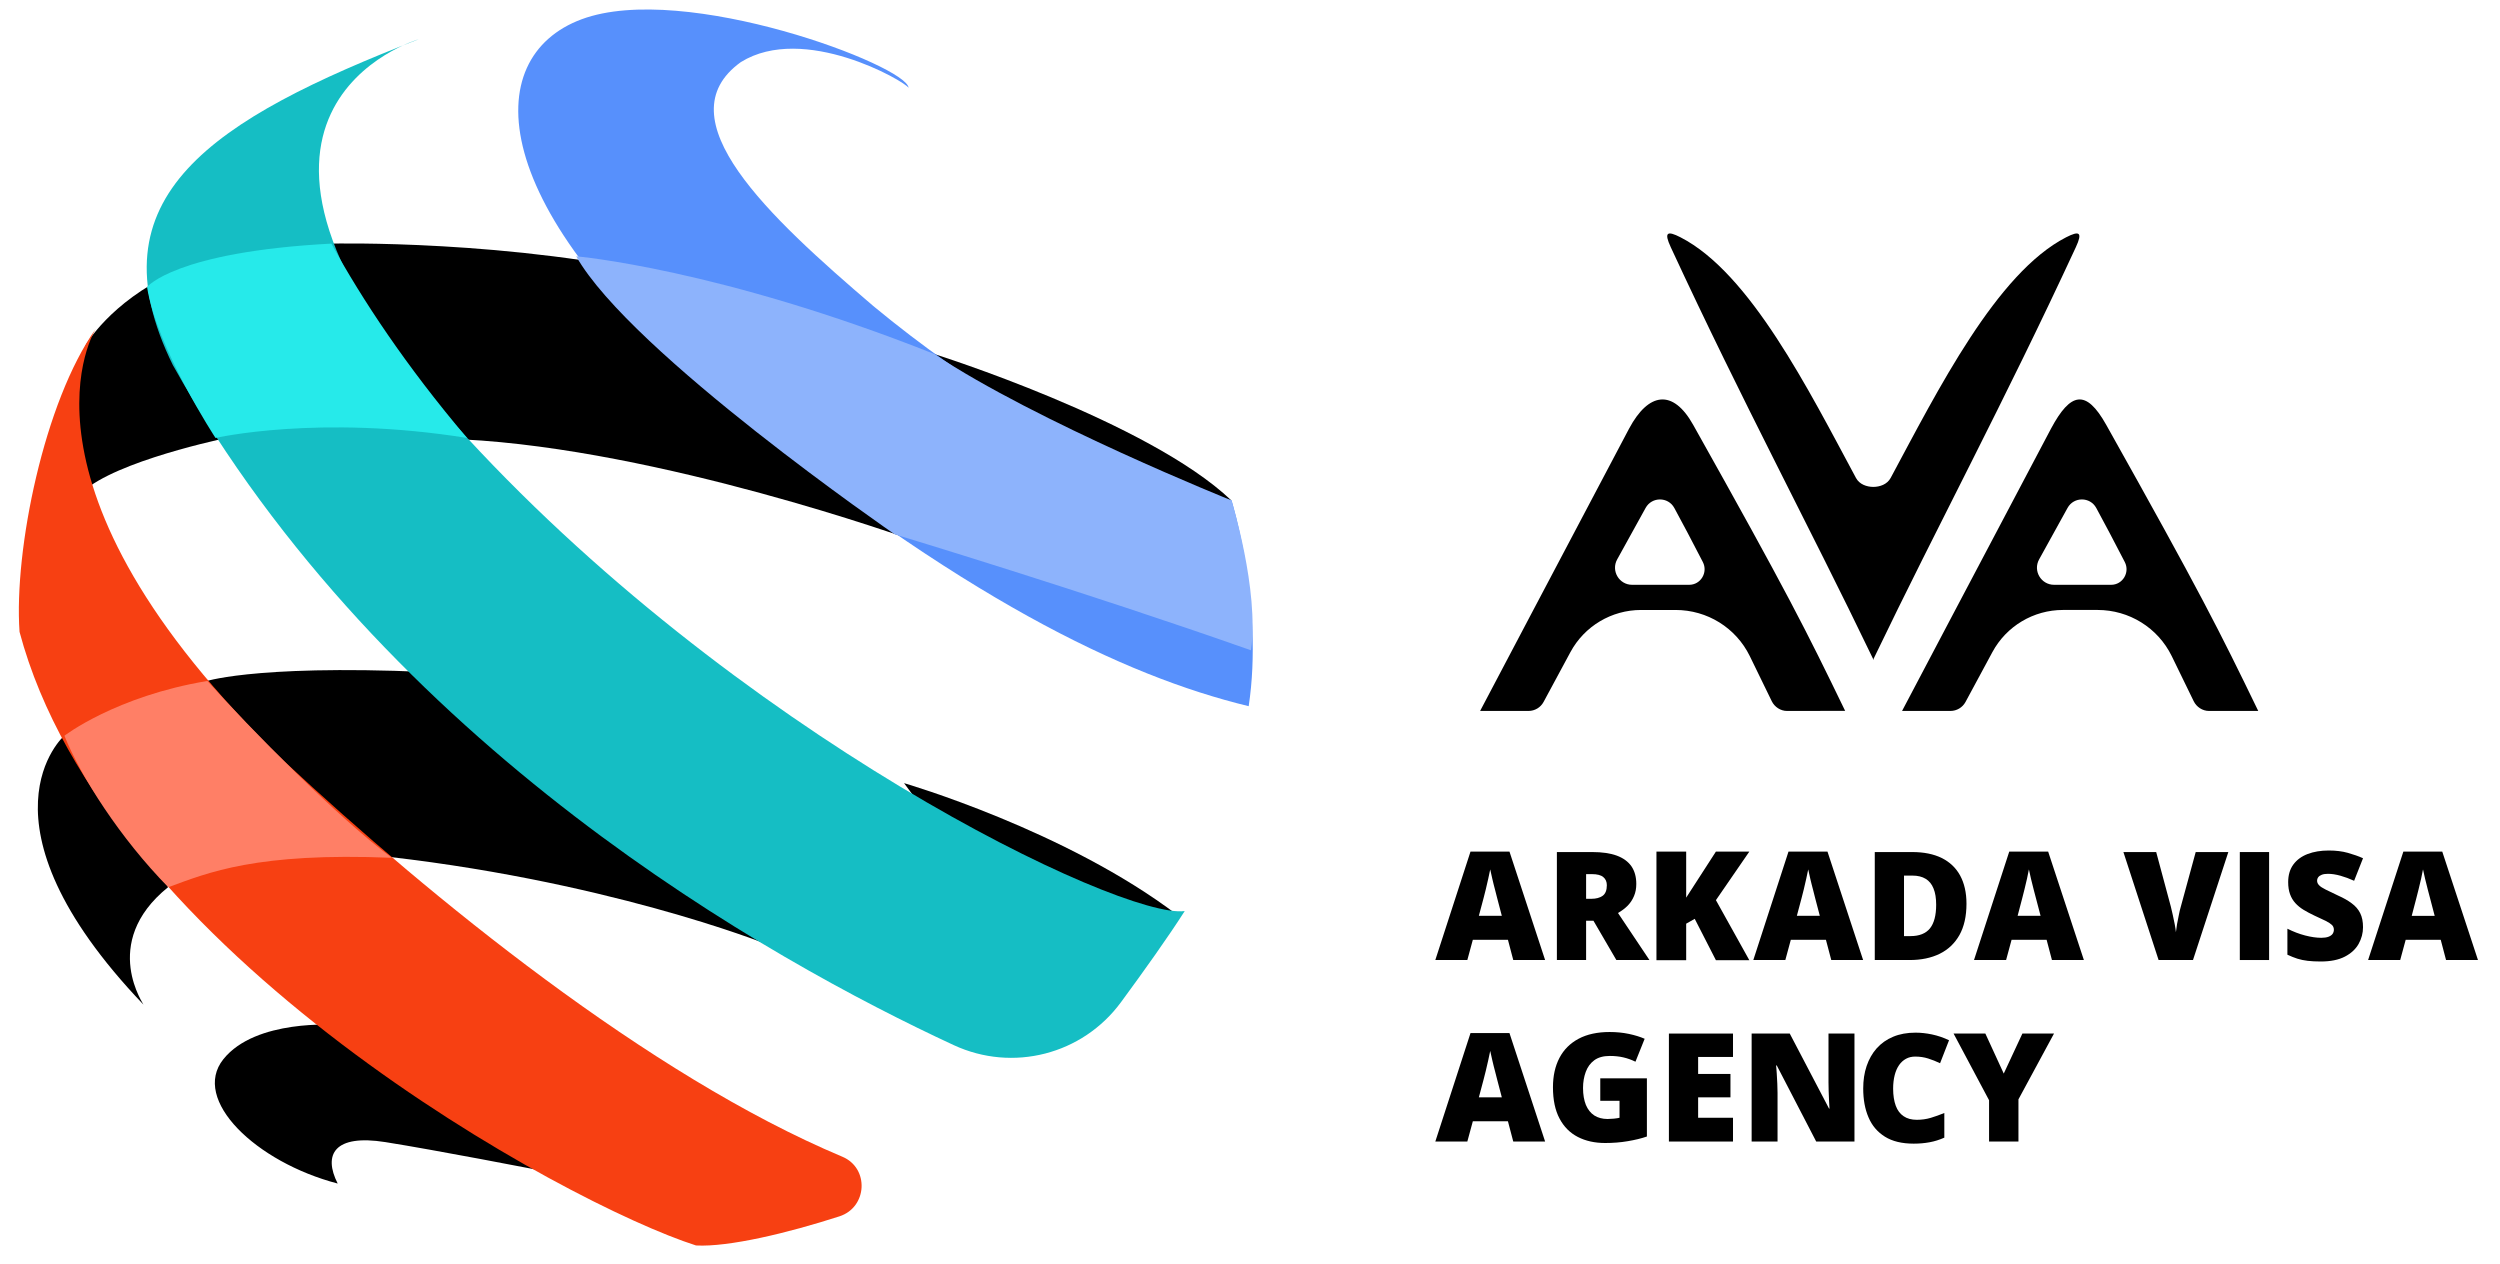 <svg width="174" height="88" viewBox="0 0 174 88" fill="none" xmlns="http://www.w3.org/2000/svg">
<g clip-path="url(#clip0_1_205)">
<mask id="mask0_1_205" style="mask-type:luminance" maskUnits="userSpaceOnUse" x="-37" y="-26" width="241" height="139">
<path d="M-36.234 -25.575H203.048V112.932H-36.234V-25.575Z" fill="white"/>
</mask>
<g mask="url(#mask0_1_205)">
<path d="M142.964 40.702C142.057 40.702 141.483 39.729 141.922 38.935L143.903 35.349C144.338 34.562 145.472 34.566 145.9 35.356C146.51 36.483 147.122 37.632 147.886 39.12C148.255 39.837 147.741 40.702 146.936 40.702H142.964ZM146.592 29.567C145.185 27.056 144.11 27.295 142.751 29.832C138.243 38.358 132.383 49.482 132.383 49.482H135.751C136.189 49.482 136.591 49.242 136.799 48.857L138.67 45.387C139.644 43.58 141.531 42.453 143.584 42.453H145.988C148.186 42.453 150.184 43.688 151.151 45.661C151.614 46.606 152.121 47.646 152.681 48.803C152.877 49.206 153.295 49.482 153.744 49.482H157.174C154.441 43.84 153.163 41.289 146.592 29.567Z" fill="black"/>
<path d="M143.798 16.518C138.957 19.006 134.888 27.126 131.59 33.264C131.347 33.715 130.839 33.886 130.382 33.889C129.926 33.886 129.417 33.715 129.175 33.264C125.876 27.126 121.808 19.006 116.966 16.518C116.028 16.036 115.805 16.169 116.282 17.198C121.351 28.14 125.803 36.368 130.367 45.86V45.934C130.368 45.93 130.373 45.92 130.373 45.912C130.376 45.905 130.379 45.899 130.382 45.892C130.385 45.899 130.389 45.905 130.392 45.912C130.392 45.92 130.396 45.93 130.398 45.934V45.86C134.961 36.368 139.413 28.14 144.482 17.198C144.959 16.169 144.736 16.036 143.798 16.518Z" fill="black"/>
<path d="M113.596 40.702C112.69 40.702 112.116 39.729 112.555 38.935L114.536 35.349C114.971 34.563 116.105 34.566 116.533 35.356C117.143 36.483 117.755 37.632 118.519 39.12C118.887 39.837 118.374 40.702 117.569 40.702H113.596ZM128.422 49.476C125.692 43.839 124.413 41.285 117.844 29.567C116.437 27.056 114.742 27.296 113.384 29.832C108.876 38.358 103.016 49.482 103.016 49.482H106.384C106.821 49.482 107.224 49.242 107.432 48.857L109.302 45.387C110.276 43.58 112.164 42.454 114.217 42.454H116.621C118.819 42.454 120.817 43.688 121.784 45.661C122.247 46.606 122.753 47.646 123.314 48.803C123.51 49.206 123.928 49.482 124.376 49.482C124.376 49.482 128.424 49.478 128.422 49.476Z" fill="black"/>
<path d="M5.99 23.985C5.99 23.985 7.648 21.067 12.025 19.011C17.264 24.648 18.689 28.527 18.689 28.527L16.368 30.351C16.368 30.351 9.173 31.776 6.255 33.832C6.111 32.416 5.029 31.057 4.984 29.748C4.874 26.553 5.99 23.985 5.99 23.985Z" fill="black"/>
<path d="M23.086 16.955C23.086 16.955 35.619 16.657 47.059 19.343C58.398 22.029 63.372 37.546 63.372 37.546C63.372 37.546 45.964 31.279 32.237 30.583C23.583 20.934 23.086 16.955 23.086 16.955Z" fill="black"/>
<path d="M65 24.633C65 24.633 79.925 29.323 85.7 34.827C79.73 40.729 79.211 40.795 78.107 39.999C77.004 39.204 65 24.633 65 24.633Z" fill="black"/>
<path d="M14.416 47.394C14.416 47.394 18.495 46.1 32.122 46.897C55.598 60.325 53.31 65.697 53.31 65.697C53.31 65.697 41.937 61.154 25.607 59.48C13.969 54.208 14.416 47.394 14.416 47.394Z" fill="black"/>
<path d="M62.922 54.506C62.922 54.506 74.212 57.788 81.971 63.707C77.097 68.034 72.819 67.785 72.223 67.039C71.626 66.293 62.922 54.506 62.922 54.506Z" fill="black"/>
<path d="M9.971 69.908C10.154 70.1 6.854 65.663 11.695 61.751C8.446 51.472 4.467 51.207 4.467 51.207C4.467 51.207 -2.231 57.109 9.971 69.908Z" fill="black"/>
<path d="M23.404 71.333C23.404 71.333 17.8 70.902 15.546 73.721C13.291 76.539 17.8 80.883 23.503 82.375C22.476 80.352 23.271 78.927 26.819 79.49C30.367 80.054 37.363 81.413 37.363 81.413L33.185 71.433L23.404 71.333Z" fill="black"/>
<path d="M85.716 34.827C85.716 34.827 74.575 32.705 60.781 21.299C53.487 15.065 46.126 8.235 51.563 4.322C55.94 1.603 62.97 5.648 63.235 6.112C63.169 4.587 47.651 -1.315 40.489 1.338C33.327 3.99 33.725 14.534 50.303 28.063C66.882 41.591 78.156 47.029 86.909 49.151C87.97 42.121 85.716 34.827 85.716 34.827Z" fill="#5790FC"/>
<path d="M29.14 2.731C29.14 2.731 12.031 7.704 31.527 29.389C51.024 51.074 78.08 64.005 82.457 63.409C81.323 65.19 79.629 67.565 78.019 69.755C75.34 73.399 70.488 74.644 66.383 72.742C53.626 66.831 26.829 51.9 12.031 25.41C6.261 13.672 14.816 8.301 29.14 2.731Z" fill="#15BEC4"/>
<path d="M6.665 22.89C6.665 22.89 -0.231 33.633 19.796 52.997C29.935 62.438 45.144 74.847 58.627 80.508C60.517 81.302 60.374 84.028 58.424 84.658C54.846 85.813 50.726 86.805 48.444 86.685C39.491 83.834 7.328 66.393 1.36 43.978C0.962 38.276 3.084 27.93 6.665 22.89Z" fill="#F74012"/>
<path d="M10.234 19.978C10.234 19.978 12.163 17.53 23.063 16.955C25.21 20.854 28.227 25.429 32.503 30.481C22.195 28.828 14.999 30.481 14.999 30.481C14.999 30.481 10.915 24.257 10.234 19.978Z" fill="#26EAEA"/>
<path d="M4.484 51.207C4.484 51.207 8.055 48.455 14.432 47.394C17.356 50.659 23.58 56.98 27.275 59.703C17.842 59.314 14.481 60.735 11.713 61.751C8.361 58.342 5.616 54.039 4.484 51.207Z" fill="#FF7F66"/>
<path d="M40.102 17.839C40.102 17.839 50.047 18.688 65.01 24.633C72.193 29.411 85.71 34.827 85.71 34.827C85.71 34.827 87.654 41.081 87.071 45.262C75.499 41.178 62.274 37.191 62.274 37.191C62.274 37.191 43.894 24.549 40.102 17.839Z" fill="#8DB3FC"/>
</g>
<path d="M104.527 63.742L104.204 62.51C104.171 62.376 104.123 62.184 104.058 61.937C103.988 61.689 103.929 61.431 103.865 61.165C103.8 60.901 103.752 60.68 103.719 60.511C103.687 60.68 103.644 60.893 103.585 61.146C103.531 61.396 103.472 61.646 103.412 61.894C103.353 62.139 103.3 62.346 103.256 62.51L102.928 63.742H104.527ZM105.323 66.818L104.952 65.408H102.509L102.126 66.818H99.898L102.347 59.27H105.059L107.54 66.818H105.323Z" fill="black"/>
<path d="M110.792 60.839H110.393V62.556H110.77C111.082 62.556 111.341 62.489 111.54 62.351C111.733 62.214 111.836 61.969 111.836 61.614C111.836 61.372 111.755 61.181 111.588 61.044C111.427 60.906 111.158 60.839 110.792 60.839ZM110.824 59.303C111.502 59.303 112.073 59.386 112.525 59.55C112.977 59.717 113.316 59.965 113.547 60.293C113.773 60.624 113.886 61.033 113.886 61.523C113.886 61.827 113.838 62.106 113.73 62.357C113.628 62.607 113.483 62.83 113.294 63.027C113.1 63.223 112.874 63.395 112.611 63.543L114.801 66.818H112.498L110.905 64.084H110.393V66.818H108.359V59.303H110.824Z" fill="black"/>
<path d="M133.301 73.538C133.059 73.538 132.849 73.587 132.661 73.689C132.473 73.791 132.311 73.937 132.177 74.128C132.042 74.322 131.94 74.555 131.87 74.83C131.8 75.107 131.762 75.419 131.762 75.769C131.762 76.243 131.827 76.638 131.945 76.961C132.064 77.284 132.247 77.526 132.494 77.69C132.736 77.857 133.043 77.938 133.415 77.938C133.753 77.938 134.076 77.892 134.383 77.801C134.695 77.706 135.007 77.596 135.325 77.464V79.181C134.991 79.329 134.652 79.437 134.302 79.501C133.953 79.566 133.587 79.598 133.194 79.598C132.376 79.598 131.709 79.437 131.192 79.114C130.67 78.788 130.288 78.339 130.046 77.763C129.798 77.187 129.68 76.52 129.68 75.758C129.68 75.191 129.755 74.669 129.917 74.195C130.078 73.722 130.309 73.312 130.616 72.965C130.928 72.616 131.31 72.346 131.762 72.158C132.214 71.967 132.736 71.873 133.323 71.873C133.683 71.873 134.071 71.913 134.469 71.997C134.873 72.083 135.266 72.217 135.653 72.4L135.029 74.001C134.754 73.87 134.48 73.759 134.195 73.67C133.915 73.582 133.619 73.538 133.301 73.538Z" fill="black"/>
<path d="M126.659 63.742L126.336 62.51C126.304 62.376 126.256 62.185 126.191 61.937C126.121 61.689 126.062 61.431 125.997 61.165C125.933 60.901 125.884 60.681 125.852 60.511C125.82 60.681 125.777 60.893 125.718 61.146C125.664 61.396 125.605 61.647 125.545 61.894C125.486 62.139 125.432 62.346 125.389 62.51L125.061 63.742H126.659ZM127.456 66.818L127.084 65.408H124.641L124.259 66.818H122.031L124.48 59.27H127.192L129.673 66.818H127.456Z" fill="black"/>
<path d="M134.757 62.973C134.757 62.516 134.698 62.139 134.574 61.84C134.456 61.539 134.273 61.316 134.025 61.165C133.783 61.017 133.476 60.941 133.105 60.941H132.519V65.153H132.971C133.584 65.153 134.036 64.972 134.327 64.614C134.612 64.256 134.757 63.71 134.757 62.973ZM136.867 62.9C136.867 63.775 136.7 64.501 136.377 65.08C136.049 65.658 135.591 66.094 134.999 66.385C134.413 66.673 133.713 66.818 132.917 66.818H130.484V59.303H133.089C133.896 59.303 134.58 59.44 135.145 59.717C135.704 59.997 136.135 60.403 136.425 60.936C136.716 61.471 136.867 62.125 136.867 62.9Z" fill="black"/>
<path d="M142.024 63.742L141.701 62.51C141.664 62.376 141.615 62.185 141.55 61.937C141.486 61.689 141.421 61.431 141.357 61.165C141.292 60.901 141.244 60.681 141.212 60.511C141.179 60.681 141.136 60.893 141.082 61.146C141.023 61.396 140.964 61.647 140.905 61.894C140.845 62.139 140.792 62.346 140.749 62.51L140.426 63.742H142.024ZM142.815 66.818L142.444 65.408H140.006L139.624 66.818H137.391L139.844 59.27H142.551L145.038 66.818H142.815Z" fill="black"/>
<path d="M155.092 59.303L152.632 66.818H150.238L147.789 59.303H150.071L151.093 63.11C151.131 63.255 151.174 63.438 151.222 63.664C151.276 63.888 151.319 64.111 151.362 64.335C151.405 64.558 151.432 64.738 151.443 64.881C151.459 64.738 151.481 64.561 151.518 64.34C151.556 64.122 151.599 63.901 151.648 63.681C151.69 63.457 151.734 63.277 151.777 63.132L152.821 59.303H155.092Z" fill="black"/>
<path d="M155.891 59.303H157.93V66.818H155.891V59.303Z" fill="black"/>
<path d="M164.466 64.536C164.466 64.942 164.364 65.33 164.16 65.696C163.955 66.059 163.637 66.355 163.202 66.581C162.766 66.807 162.206 66.92 161.523 66.92C161.178 66.92 160.877 66.904 160.618 66.874C160.36 66.845 160.123 66.794 159.897 66.724C159.677 66.654 159.445 66.559 159.203 66.447V64.638C159.612 64.843 160.021 65.002 160.436 65.109C160.855 65.217 161.227 65.271 161.566 65.271C161.765 65.271 161.931 65.246 162.061 65.198C162.19 65.15 162.281 65.085 162.346 65.002C162.405 64.915 162.438 64.819 162.438 64.711C162.438 64.579 162.394 64.469 162.303 64.377C162.211 64.289 162.066 64.192 161.867 64.092C161.668 63.992 161.404 63.872 161.081 63.724C160.802 63.592 160.554 63.46 160.328 63.323C160.102 63.185 159.913 63.029 159.752 62.852C159.591 62.674 159.472 62.47 159.386 62.233C159.3 61.996 159.257 61.716 159.257 61.393C159.257 60.912 159.375 60.506 159.612 60.177C159.849 59.852 160.183 59.604 160.608 59.44C161.038 59.276 161.528 59.195 162.088 59.195C162.577 59.195 163.019 59.249 163.411 59.359C163.804 59.469 164.154 59.593 164.466 59.733L163.847 61.302C163.525 61.154 163.207 61.038 162.895 60.95C162.583 60.863 162.292 60.818 162.028 60.818C161.851 60.818 161.711 60.839 161.598 60.882C161.485 60.925 161.404 60.982 161.35 61.054C161.297 61.127 161.27 61.21 161.27 61.302C161.27 61.417 161.318 61.523 161.41 61.614C161.496 61.708 161.652 61.808 161.867 61.915C162.077 62.023 162.373 62.163 162.739 62.335C163.11 62.499 163.422 62.677 163.675 62.868C163.934 63.056 164.133 63.285 164.267 63.551C164.402 63.818 164.466 64.143 164.466 64.536Z" fill="black"/>
<path d="M169.454 63.743L169.131 62.51C169.093 62.376 169.045 62.185 168.98 61.937C168.915 61.69 168.851 61.431 168.787 61.165C168.722 60.901 168.673 60.681 168.641 60.511C168.609 60.681 168.566 60.893 168.512 61.146C168.453 61.396 168.394 61.647 168.334 61.894C168.275 62.139 168.221 62.346 168.178 62.51L167.856 63.743H169.454ZM170.245 66.818L169.874 65.408H167.436L167.054 66.818H164.82L167.274 59.271H169.981L172.467 66.818H170.245Z" fill="black"/>
<path d="M104.527 76.375L104.204 75.143C104.171 75.008 104.123 74.817 104.058 74.57C103.988 74.322 103.929 74.064 103.865 73.797C103.8 73.534 103.752 73.313 103.719 73.144C103.687 73.313 103.644 73.526 103.585 73.779C103.531 74.029 103.472 74.279 103.412 74.527C103.353 74.772 103.3 74.979 103.256 75.143L102.928 76.375H104.527ZM105.323 79.451L104.952 78.041H102.509L102.126 79.451H99.898L102.347 71.903H105.059L107.54 79.451H105.323Z" fill="black"/>
<path d="M111.379 75.052H114.624V79.101C114.237 79.236 113.79 79.343 113.29 79.427C112.789 79.513 112.267 79.553 111.718 79.553C110.997 79.553 110.362 79.413 109.819 79.133C109.27 78.851 108.845 78.423 108.543 77.85C108.237 77.277 108.086 76.55 108.086 75.673C108.086 74.885 108.237 74.204 108.538 73.628C108.839 73.055 109.281 72.611 109.873 72.296C110.459 71.984 111.18 71.828 112.03 71.828C112.504 71.828 112.945 71.871 113.37 71.96C113.79 72.049 114.156 72.162 114.468 72.299L113.828 73.895C113.553 73.76 113.274 73.661 112.983 73.593C112.692 73.526 112.38 73.494 112.041 73.494C111.595 73.494 111.234 73.593 110.96 73.795C110.685 73.999 110.492 74.269 110.368 74.605C110.244 74.944 110.179 75.315 110.179 75.724C110.179 76.19 110.249 76.582 110.378 76.903C110.513 77.223 110.707 77.468 110.96 77.635C111.218 77.799 111.525 77.882 111.891 77.882C112.009 77.882 112.154 77.874 112.326 77.858C112.499 77.839 112.633 77.82 112.719 77.796V76.618H111.379V75.052Z" fill="black"/>
<path d="M120.617 79.451H116.156V71.936H120.617V73.564H118.19V74.747H120.44V76.375H118.19V77.796H120.617V79.451Z" fill="black"/>
<path d="M129.071 79.451H126.408L123.663 74.155H123.615C123.636 74.317 123.647 74.511 123.663 74.737C123.679 74.963 123.69 75.194 123.701 75.428C123.711 75.662 123.717 75.875 123.717 76.063V79.451H121.914V71.936H124.567L127.301 77.158H127.333C127.322 76.994 127.311 76.803 127.301 76.585C127.29 76.367 127.285 76.147 127.274 75.923C127.263 75.702 127.263 75.504 127.263 75.334V71.936H129.071V79.451Z" fill="black"/>
<path d="M139.461 74.721L140.758 71.936H142.959L140.484 76.515V79.451H138.439V76.577L135.969 71.936H138.181L139.461 74.721Z" fill="black"/>
<path d="M115.289 66.831V59.27H117.358V62.476L119.428 59.27H121.754L119.428 62.651L121.754 66.831H119.428L117.953 63.95L117.358 64.288V66.831H115.289Z" fill="black"/>
</g>
<defs>
<clipPath id="clip0_1_205">
<rect width="172.07" height="86.687" fill="white" transform="translate(0.969 0.335)"/>
</clipPath>
</defs>
</svg>
